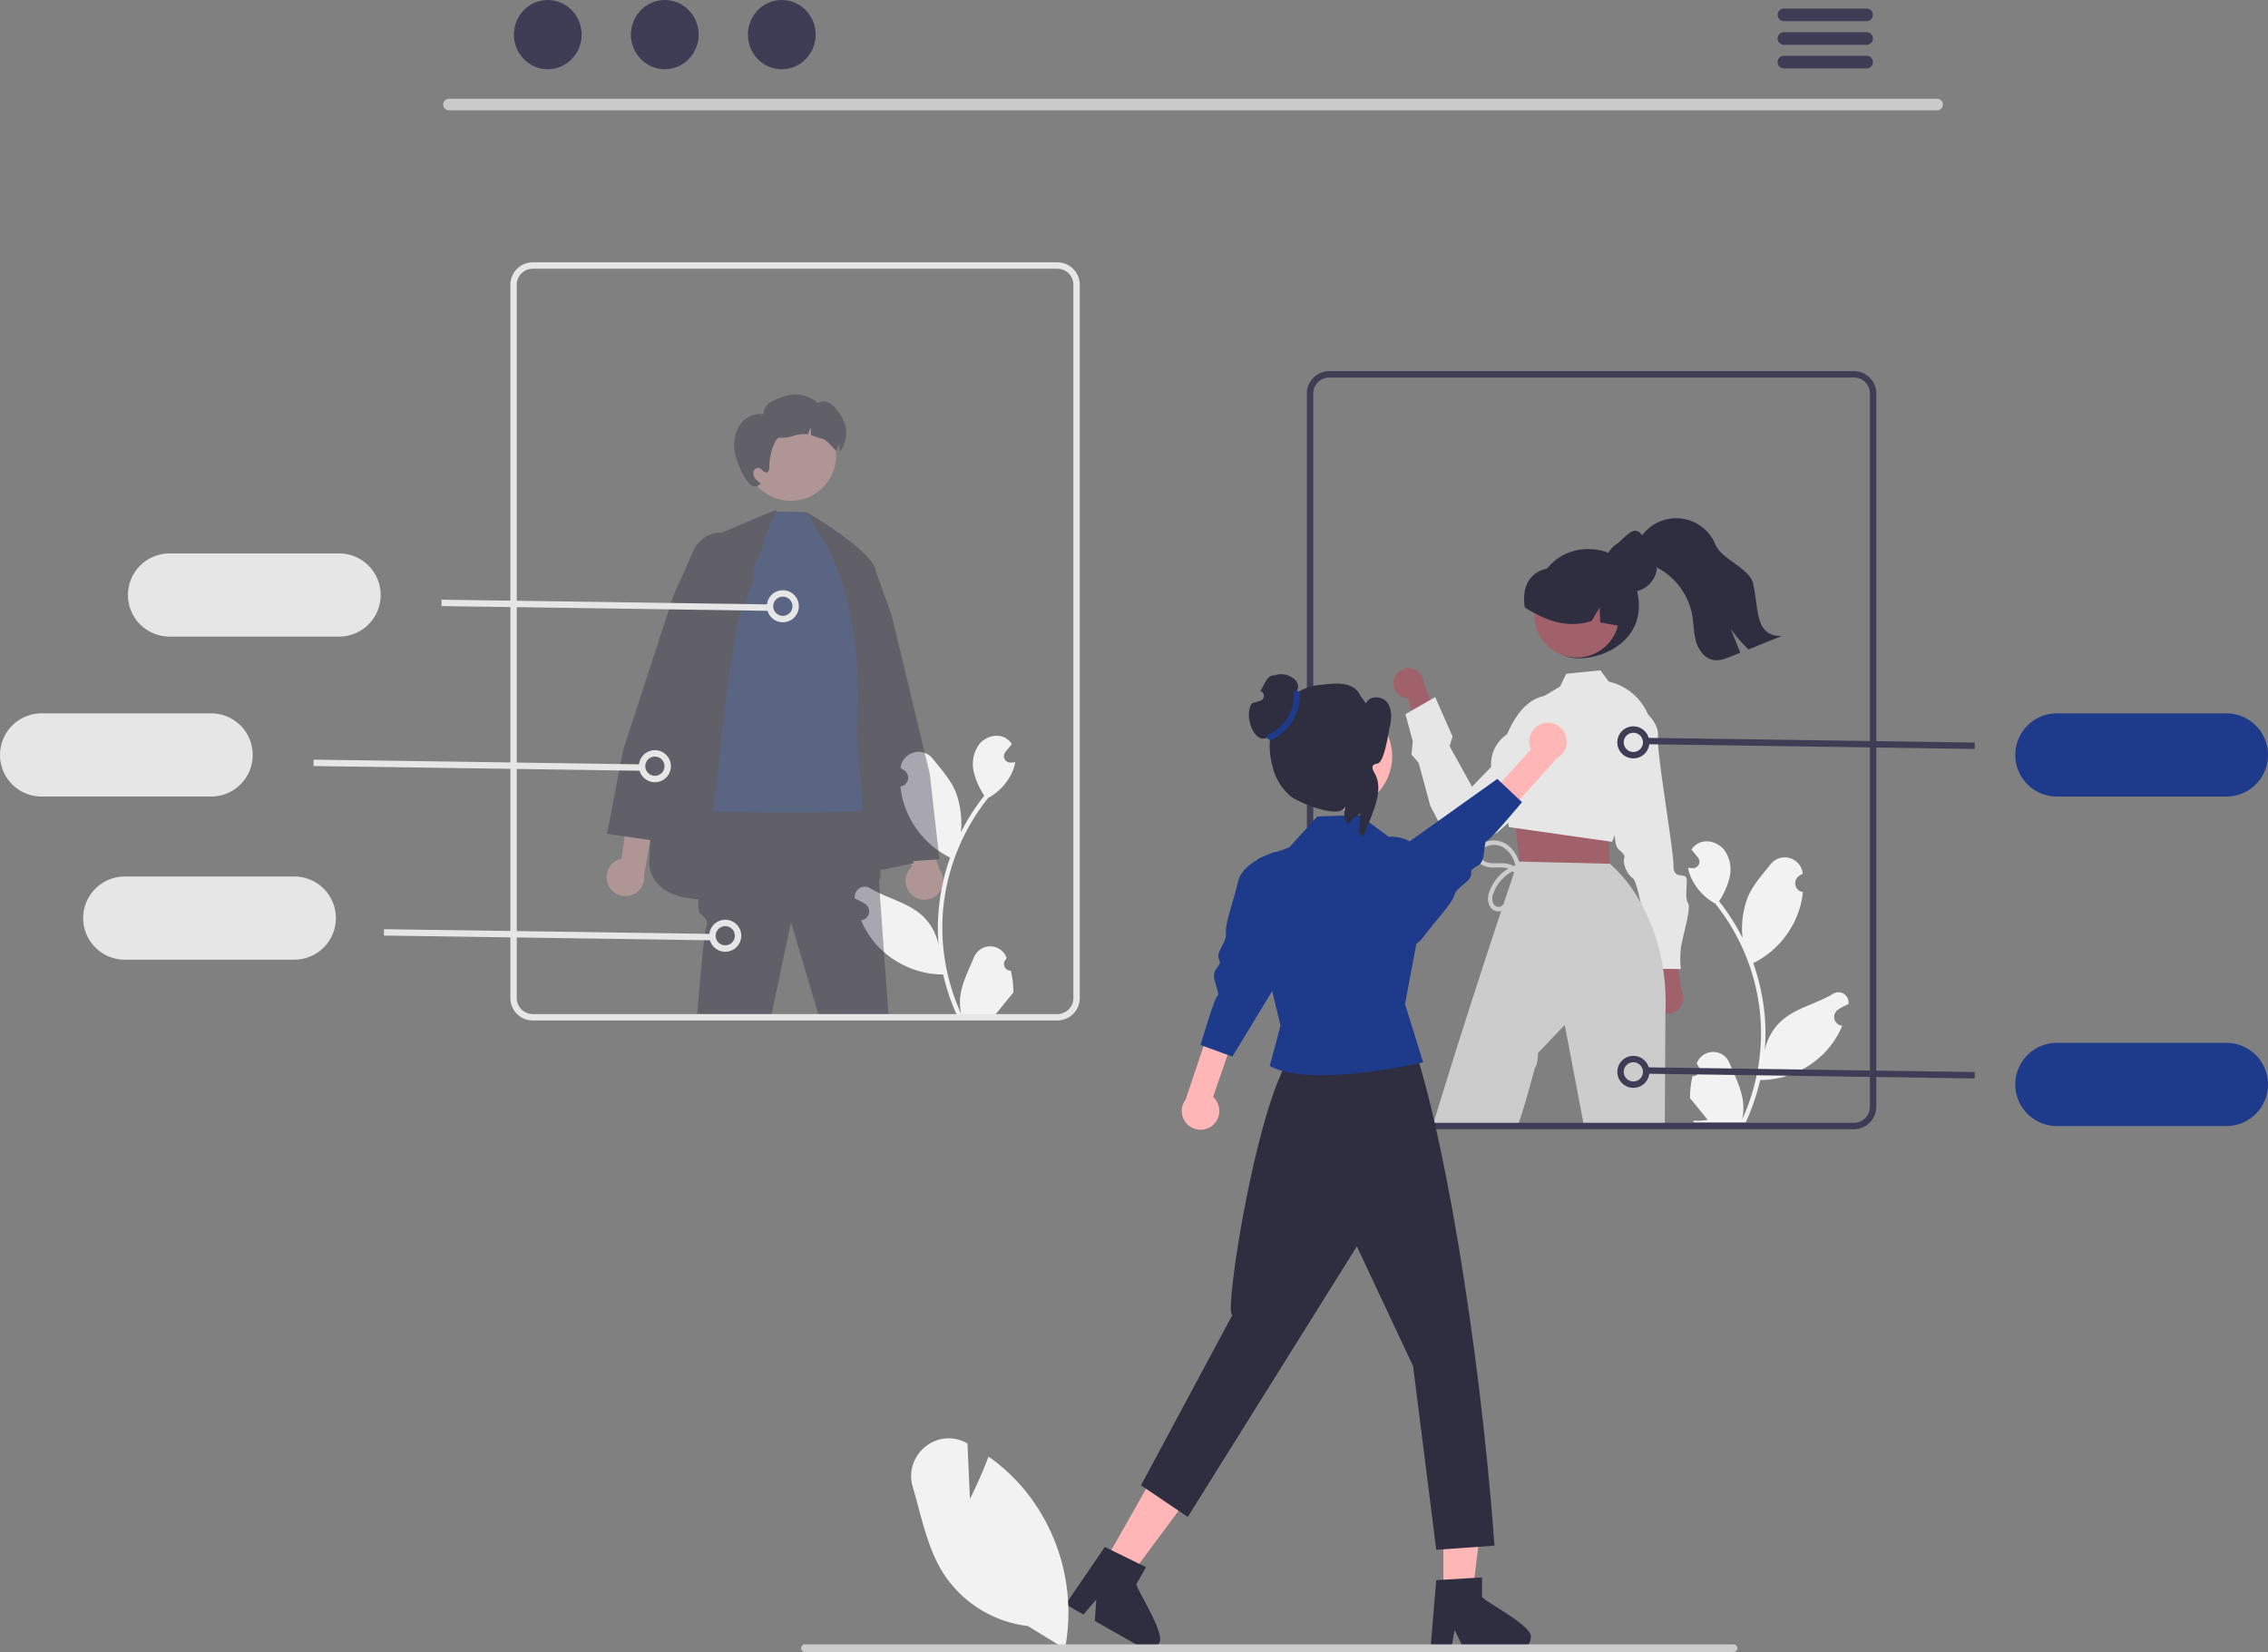 <svg xmlns="http://www.w3.org/2000/svg" data-name="Layer 1" width="709" height="516.438" viewBox="0 0 709 516.438" xmlns:xlink="http://www.w3.org/1999/xlink"><rect x="0" y="0" width="709" height="516.438" fill="#808080" stroke="none"/><path d="M774.615,528.197a2.04,2.04,0,0,0,1.478-3.536l-.14-.556.056-.133a5.478,5.478,0,0,1,10.105.038c1.653,3.981,3.757,7.968,4.275,12.177a16.207,16.207,0,0,1-.284,5.574,64.977,64.977,0,0,0,5.911-26.987,62.717,62.717,0,0,0-.389-6.996q-.322-2.857-.894-5.673a65.73,65.73,0,0,0-13.035-27.858,17.493,17.493,0,0,1-7.275-7.548,13.344,13.344,0,0,1-1.214-3.646c.354.046.714.075,1.068.099.11.006.226.012.337.017l.042.002a2.021,2.021,0,0,0,1.66-3.293q-.229-.282-.459-.564c-.232-.29-.47-.575-.703-.865a1.007,1.007,0,0,1-.075-.087c-.267-.331-.534-.656-.801-.987a5.844,5.844,0,0,1,1.916-1.852c2.677-1.568,6.369-.482,8.303,1.939a10.562,10.562,0,0,1,1.632,8.843,23.422,23.422,0,0,1-3.24,7.223c.145.186.296.366.441.552a66.154,66.154,0,0,1,6.905,10.939,27.501,27.501,0,0,1,1.642-12.774c1.572-3.791,4.517-6.984,7.111-10.262a5.645,5.645,0,0,1,10.054,2.772l.016.145q-.578.326-1.131.692a2.767,2.767,0,0,0,1.116,5.036l.056.009a27.533,27.533,0,0,1-.726,4.117,28.348,28.348,0,0,1-14.115,17.767c-.226.116-.447.232-.674.343A67.524,67.524,0,0,1,797.218,509.966a64.044,64.044,0,0,1-.046,10.341l.017-.122a16.923,16.923,0,0,1,5.777-9.772c4.446-3.652,10.727-4.997,15.523-7.933a3.176,3.176,0,0,1,4.864,3.09l-.02.128a18.588,18.588,0,0,0-2.084,1.004q-.578.326-1.131.692a2.767,2.767,0,0,0,1.116,5.036l.056.009c.041.006.075.012.116.017a27.557,27.557,0,0,1-5.069,7.937,28.374,28.374,0,0,1-20.577,9.029h-.006a67.505,67.505,0,0,1-4.535,13.238H775.021c-.058-.18-.11-.366-.163-.546a18.406,18.406,0,0,0,4.482-.267c-1.202-1.475-2.404-2.961-3.606-4.436a1.007,1.007,0,0,1-.075-.087c-.61-.755-1.225-1.504-1.835-2.259l-0-.001a26.96,26.96,0,0,1,.79-6.868Z" transform="translate(-245.5 -191.781)" fill="#f2f2f2"/><path d="M725.609,379.583c0,8.917,4.461,17.991,13.378,17.991s21.221-6.458,18.453-20.298c-1.749-8.744-6.768-13.839-15.685-13.839A16.146,16.146,0,0,0,725.609,379.583Z" transform="translate(-245.5 -191.781)" fill="#2f2e41"/><path d="M763.015,506.987a4.964,4.964,0,0,1,1.062-7.538L760.174,482.246l8.58,3.228,2.391,15.842a4.991,4.991,0,0,1-8.13,5.671Z" transform="translate(-245.5 -191.781)" fill="#a0616a"/><path d="M744.803,446.008l5.989.61s-1.566,8.871.883,10.87,1.462,1.989,1.448,3.47a7.594,7.594,0,0,0,2.91,5.459c1.96,1.5,6.037,28.212,6.037,28.212l8.886.085a27.841,27.841,0,0,1,.066-6.911c.527-3.451,3.19-12.143,2.217-13.633s-.461-4.231-.432-7.193-4.209.311-4.161-4.626-5.387-35.912-4.851-40.35-4.856-8.439-4.856-8.439l-4.936-.047Z" transform="translate(-245.5 -191.781)" fill="#e6e6e6"/><path d="M681.228,404.349a4.704,4.704,0,0,0,4.391,5.721l4.804,16.009,5.571-6.664-5.416-14.181a4.729,4.729,0,0,0-9.35-.885Z" transform="translate(-245.5 -191.781)" fill="#a0616a"/><path d="M731.948,409.564s-11.614-4.355-17.911,19.493l-8.359,8.657-7.022-12.689.929-3.01L694.158,409.71l-9.305,5.34,2.291,8.447-.387,4.176,2.224,2.597,3.64,13.423,2.277,4.386s2.872,5.615,7.884,6.54a12.98,12.98,0,0,0,4.052.115,15.685,15.685,0,0,0,8.505-4.246,208.144,208.144,0,0,0,17.552-17.646Z" transform="translate(-245.5 -191.781)" fill="#e6e6e6"/><polygon points="502.026 257.714 502.848 261.629 503.546 276.07 475.482 272.27 473.327 255.548 476.305 250.654 502.026 257.714" fill="#a0616a"/><circle cx="492.923" cy="192.278" r="13.282" fill="#a0616a"/><path d="M760.677,415.118a17.532,17.532,0,0,0-12.2-10.24l-.05-.01-2.63-3.54-10.67,1.07-1.95,4-5.06,3.01h-.01l-.01.01-2.65,1.58-8.79,10.29-.01.01a11.336,11.336,0,0,0-4.89,7.58,13.349,13.349,0,0,0-.13,2.67c.29,5.47,3.71,10.34,4.18,10.99l1.15,6.47.23,1.33,2.07.3,29.16,4.17.81.12.24.03.84-2.17v-.02l8.13-21.27,3.65-9.49A17.19,17.19,0,0,0,760.677,415.118Z" transform="translate(-245.5 -191.781)" fill="#e6e6e6"/><path d="M752.323,387.541c-.12-.019-.241-.044-.361-.063-2.072-.367-4.144-.729-6.209-1.102l-.19-4.682-2.503,4.194c-5.709,1.894-11.05.824-16.074-1.54a45.381,45.381,0,0,1-4.815-2.655c-1.081-6.595,1.646-11.793,8.649-12.456.217-.021.374-.203.564-.298a.006.006,0,0,0,.006-.006c.323-.152.653-.298.982-.431a14.631,14.631,0,0,1,15.358,2.978A17.479,17.479,0,0,1,752.323,387.541Z" transform="translate(-245.5 -191.781)" fill="#2f2e41"/><path d="M765.407,494.658a61.736,61.736,0,0,0-2.88-11.52v-.01a57.643,57.643,0,0,0-4.14-9.14.01.01,0,0,1-.01-.01,44.761,44.761,0,0,0-9.13-11.76l-.39-.41h-.1l-28.16-.69h-.29l-.32-.01s-.12.35-.35,1.01a.564.564,0,0,1-.04.12c-.08.26-.18.56-.3.89-.07.22-.15.45-.23.7-.09.27-.19.55-.29.85-.78,2.33-1.92,5.71-3.32,9.9-.21.64-.43,1.3-.66,1.99-5.34,16.07-13.93,42.33-21.43,67.22h26.6c2.58-7.46,5.32-18.1,5.32-18.1,1.07-1.27,1.01-4.72,1.01-4.72l8.36-8.78,6.02,31.6h25.26l.19-35.17v-.3A71.513,71.513,0,0,0,765.407,494.658Z" transform="translate(-245.5 -191.781)" fill="#ccc"/><path d="M747.234,368.603v.011a8.032,8.032,0,0,0,.264,2.06c.028.118.062.241.101.359v.006a8.149,8.149,0,0,0,5.024,5.232c.174.067.354.123.533.174a7.281,7.281,0,0,0,1.156.236,7.379,7.379,0,0,0,1.061.073,8.078,8.078,0,0,0,.831-.039,7.861,7.861,0,0,0,1.892-.432,2.376,2.376,0,0,0,.281-.101,1.37,1.37,0,0,0,.135-.056,8.147,8.147,0,0,0,4.204-11.03l-.006-.006a7.984,7.984,0,0,0-1.6-2.245c-1.471-1.465-2.119-5.137-4.353-5.137a3.055,3.055,0,0,0-.32.011c-1.499.051-4.269,3.284-5.448,4.048a7.945,7.945,0,0,0-2.234,2.116,8.045,8.045,0,0,0-1.314,2.896A8.151,8.151,0,0,0,747.234,368.603Z" transform="translate(-245.5 -191.781)" fill="#2f2e41"/><path d="M757.179,365.768c1.264,1.472,3.243,2.044,5.028,2.809a21.154,21.154,0,0,1,12.289,15.454c.494,2.754.429,5.605,1.209,8.29.775,2.685,2.694,5.319,5.448,5.785,1.864.318,3.732-.401,5.485-1.112q1.446-.581,2.892-1.167-1.508-3.785-3.012-7.57a38.363,38.363,0,0,0,5.587,6.537q5.183-2.09,10.375-4.18c-8.516.032-7.063-8.234-8.968-16.529-1.047-4.558-9.964-7.644-11.713-11.98a13.266,13.266,0,0,0-24.062-1.209C755.989,361.593,755.938,364.315,757.179,365.768Z" transform="translate(-245.5 -191.781)" fill="#2f2e41"/><path d="M721.009,463.139a12.571,12.571,0,0,0-8.62,7.808,3.99,3.99,0,0,0,.036,3.427,1.747,1.747,0,0,0,2.148.814,4.306,4.306,0,0,0,1.869-1.991,25.217,25.217,0,0,0,1.474-3.38c.668-1.752,2.094-4.677.058-6.046-1.712-1.152-3.978-.705-5.903-.783-2.081-.085-4.394-.882-5.133-3.039-.719-2.098.967-4.071,2.784-4.868a7.235,7.235,0,0,1,6.754.643,9.793,9.793,0,0,1,3.921,5.672.693.693,0,0,1-1.335.368,8.21,8.21,0,0,0-3.736-5.118,5.6,5.6,0,0,0-5.967.233,2.455,2.455,0,0,0-1.061,2.766,3.327,3.327,0,0,0,2.382,1.785c2.196.531,4.492-.156,6.681.545a4.05,4.05,0,0,1,2.989,4.591,16.651,16.651,0,0,1-1.099,3.62,31.277,31.277,0,0,1-1.495,3.494c-.869,1.642-2.436,3.42-4.503,2.938-2.357-.549-2.916-3.3-2.411-5.324a13.804,13.804,0,0,1,9.801-9.489.693.693,0,0,1,.368,1.335Z" transform="translate(-245.5 -191.781)" fill="#ccc"/><path d="M825.047,544.788h-164a7.008,7.008,0,0,1-7-7v-223a7.008,7.008,0,0,1,7-7h164a7.008,7.008,0,0,1,7,7v223A7.008,7.008,0,0,1,825.047,544.788Zm-164-235a5.006,5.006,0,0,0-5,5v223a5.006,5.006,0,0,0,5,5h164a5.006,5.006,0,0,0,5-5v-223a5.006,5.006,0,0,0-5-5Z" transform="translate(-245.5 -191.781)" fill="#3f3d56"/><path d="M851.11,226.265h-465.293a1.807,1.807,0,0,1,0-3.613h465.293a1.807,1.807,0,0,1,0,3.613Z" transform="translate(-245.5 -191.781)" fill="#cacaca"/><ellipse cx="171.241" cy="10.823" rx="10.588" ry="10.823" fill="#3f3d56"/><ellipse cx="207.816" cy="10.823" rx="10.588" ry="10.823" fill="#3f3d56"/><ellipse cx="244.391" cy="10.823" rx="10.588" ry="10.823" fill="#3f3d56"/><path d="M829.089,194.464h-25.981a1.968,1.968,0,0,0,0,3.934h25.981a1.968,1.968,0,0,0,0-3.934Z" transform="translate(-245.5 -191.781)" fill="#3f3d56"/><path d="M829.089,201.848h-25.981a1.968,1.968,0,0,0,0,3.934h25.981a1.968,1.968,0,0,0,0-3.934Z" transform="translate(-245.5 -191.781)" fill="#3f3d56"/><path d="M829.089,209.223h-25.981a1.968,1.968,0,0,0,0,3.934h25.981a1.968,1.968,0,0,0,0-3.934Z" transform="translate(-245.5 -191.781)" fill="#3f3d56"/><path d="M941.5,440.788h-53a13,13,0,0,1,0-26h53a13,13,0,0,1,0,26Z" transform="translate(-245.5 -191.781)" fill="#1e3a8a"/><path d="M561.479,495.197a2.04,2.04,0,0,1-1.478-3.536l.14-.556-.056-.133a5.478,5.478,0,0,0-10.105.038c-1.653,3.981-3.757,7.968-4.275,12.177a16.207,16.207,0,0,0,.284,5.574,64.977,64.977,0,0,1-5.911-26.987,62.717,62.717,0,0,1,.389-6.996q.322-2.857.894-5.673a65.73,65.73,0,0,1,13.035-27.858,17.493,17.493,0,0,0,7.275-7.548,13.343,13.343,0,0,0,1.214-3.646c-.354.046-.714.075-1.068.099-.11.006-.226.012-.337.017l-.042.002a2.021,2.021,0,0,1-1.66-3.293q.229-.282.459-.564c.232-.29.47-.575.703-.865a1.006,1.006,0,0,0,.075-.087c.267-.331.534-.656.801-.987a5.844,5.844,0,0,0-1.916-1.852c-2.677-1.568-6.369-.482-8.303,1.939a10.562,10.562,0,0,0-1.632,8.843,23.422,23.422,0,0,0,3.24,7.223c-.145.186-.296.366-.441.552a66.155,66.155,0,0,0-6.905,10.939,27.501,27.501,0,0,0-1.642-12.774c-1.572-3.791-4.517-6.984-7.111-10.262a5.645,5.645,0,0,0-10.054,2.772l-.016.145q.578.326,1.131.692a2.767,2.767,0,0,1-1.116,5.036l-.056.009a27.532,27.532,0,0,0,.726,4.117,28.348,28.348,0,0,0,14.115,17.767c.226.116.447.232.674.343a67.524,67.524,0,0,0-3.635,17.105,64.044,64.044,0,0,0,.046,10.341l-.017-.122a16.923,16.923,0,0,0-5.777-9.772c-4.446-3.652-10.727-4.997-15.523-7.933a3.176,3.176,0,0,0-4.864,3.09l.02.128a18.589,18.589,0,0,1,2.084,1.004q.578.326,1.131.692a2.767,2.767,0,0,1-1.116,5.036l-.056.009c-.041.006-.075.012-.116.017a27.557,27.557,0,0,0,5.069,7.937,28.374,28.374,0,0,0,20.577,9.029h.006a67.504,67.504,0,0,0,4.535,13.238h16.199c.058-.18.11-.366.163-.546a18.406,18.406,0,0,1-4.482-.267c1.202-1.475,2.404-2.961,3.606-4.436a1.007,1.007,0,0,0,.075-.087c.61-.755,1.225-1.504,1.835-2.259l0-.001a26.96,26.96,0,0,0-.79-6.868Z" transform="translate(-245.5 -191.781)" fill="#f2f2f2"/><g opacity="0.38"><path d="M530.721,471.663a5.856,5.856,0,0,1-.1-8.979l-13.238-34.609,10.58,2.241,11.233,33.29a5.888,5.888,0,0,1-8.475,8.058Z" transform="translate(-245.5 -191.781)" fill="#ffb8b8"/><path d="M536.167,433.758l-11.88-49.44-5.11-14.38a.035.035,0,0,1-.01-.02,9.297,9.297,0,0,0-4.83-5.32,9.28,9.28,0,0,0-7.21-.34,6.083,6.083,0,0,0-.59.24,10.466,10.466,0,0,0-1.19.64,9.429,9.429,0,0,0-4.23,6.19l-.9,4.72-.38,2.01,14.03,49.04v.02l4.88,17.08,2.26,7.88v.01l2.62,9.17.06.19,6.29-.42h.01l.95-.07,7.2-.48,1.04-.07Z" transform="translate(-245.5 -191.781)" fill="#2f2e41"/><path d="M487.937,351.213l26.462,53.515,16.74,56.903c-35.268,6.877-79.52,21.589-82.705.489,1.963-58.826,8.146-77.59,20.911-103.092Z" transform="translate(-245.5 -191.781)" fill="#2f2e41"/><path d="M523.317,509.788h-21.73l-8.81-29.77-6.2,29.39c-.02.13-.03.25-.05.38h-23.16c.75-9.2,2.12-25.2,2.77-27.47.92-3.22,0-3.22-1.84-5.06-.41-.41-.55-2.05-.51-4.34.11-7.89,2.26-23.52,2.26-23.52l2.55-4.72.88-1.64,45.42-1.6.39-.01.84,3.66,1.03,4.51,1.81,7.91,1.67,6.31.09.32v1.87a4.614,4.614,0,0,0-.38,2.07C520.347,468.718,521.787,488.658,523.317,509.788Z" transform="translate(-245.5 -191.781)" fill="#2f2e41"/><path d="M484.836,359.149l3.118-7.461,9.652.169,10.064,14.236,10.563,44.423s3.794,32.451,0,34.164-49.735.802-49.735.802c2.127-17.525,3.712-35.352,5.383-46.002C479.403,364.282,482.009,371.689,484.836,359.149Z" transform="translate(-245.5 -191.781)" fill="#1e3a8a"/><path d="M497.606,351.857s20.79,12.018,21.604,18.292,3.536,83.057,3.536,83.057l-7.352-4.751-2.009-27.985c1.401-24.867-2.019-43.402-8.973-57.296Z" transform="translate(-245.5 -191.781)" fill="#2f2e41"/><circle cx="247.198" cy="142.411" r="14.169" fill="#ffb8b8"/><path d="M475.239,333.351a24.641,24.641,0,0,0,3.37,8.074,5.496,5.496,0,0,0,1.838,2.087,2.009,2.009,0,0,0,2.553-.319l.345-.281a7.313,7.313,0,0,1-1.787-1.551,2.49,2.49,0,0,1-.479-2.228,1.533,1.533,0,0,1,1.877-1.002c.83.326,1.334,1.525,2.202,1.34.702-.153.849-1.079.849-1.806-.026-3.804,1.813-9.21,3.236-9.044a11.477,11.477,0,0,0,4.245-.568,11.12,11.12,0,0,1,4.251-.543c.102.013.204.032.313.051a9.413,9.413,0,0,1,.945-2.062,11.014,11.014,0,0,0,.115,2.336,21.849,21.849,0,0,0,3.536,1.117c1.315.185,4.206,4.117,4.34,3.715a9.413,9.413,0,0,1,.945-2.062,11.014,11.014,0,0,0,.115,2.336c.006.032.006.057.013.089.638-.849,1.028-1.883.811-1.091,2.138-4.838,1.308-8.304-2.055-12.383a6.468,6.468,0,0,0-2.521-2.023,3.179,3.179,0,0,0-3.102.306,10.437,10.437,0,0,0-10.353-2.208c-3.504,1.219-6.204,1.934-6.74,5.61a7.801,7.801,0,0,0-7.474,3.638A11.78,11.78,0,0,0,475.239,333.351Z" transform="translate(-245.5 -191.781)" fill="#2f2e41"/><path d="M435.534,468.167a5.856,5.856,0,0,1,4.246-7.913l5.109-36.701,8.185,7.069L446.845,465.2a5.888,5.888,0,0,1-11.311,2.967Z" transform="translate(-245.5 -191.781)" fill="#ffb8b8"/><path d="M480.627,370.198l-.39-3.56a9.423,9.423,0,0,0-5.44-7.52,9.183,9.183,0,0,0-3.64-.85h-.01a9.415,9.415,0,0,0-8.81,5.56l-6.24,13.95-15.75,48.35-5.09,26.3,5.5.81,7.97,1.17.06.01,1.83.27,25.57-68.44.01-.02,4.78-12.79Z" transform="translate(-245.5 -191.781)" fill="#2f2e41"/></g><path d="M576.047,510.788h-164a7.008,7.008,0,0,1-7-7v-223a7.008,7.008,0,0,1,7-7h164a7.008,7.008,0,0,1,7,7v223A7.008,7.008,0,0,1,576.047,510.788Zm-164-235a5.006,5.006,0,0,0-5,5v223a5.006,5.006,0,0,0,5,5h164a5.006,5.006,0,0,0,5-5v-223a5.006,5.006,0,0,0-5-5Z" transform="translate(-245.5 -191.781)" fill="#e6e6e6"/><path d="M311.5,440.788h-53a13,13,0,0,1,0-26h53a13,13,0,0,1,0,26Z" transform="translate(-245.5 -191.781)" fill="#e6e6e6"/><path d="M337.5,491.788h-53a13,13,0,0,1,0-26h53a13,13,0,0,1,0,26Z" transform="translate(-245.5 -191.781)" fill="#e6e6e6"/><rect x="415.729" y="432.776" width="2" height="102.43" transform="translate(-318.73 701.904) rotate(-89.172)" fill="#e6e6e6"/><path d="M472.236,489.308a5.007,5.007,0,0,1-4.502-2.809h0a5,5,0,1,1,4.502,2.809Zm-.01-8.001a3.001,3.001,0,0,0-2.694,4.315h0a2.998,2.998,0,1,0,2.694-4.315Z" transform="translate(-245.5 -191.781)" fill="#e6e6e6"/><rect x="393.729" y="379.776" width="2" height="102.43" transform="translate(-287.418 627.672) rotate(-89.172)" fill="#e6e6e6"/><path d="M450.236,436.308a5.007,5.007,0,0,1-4.502-2.808h0a5.002,5.002,0,1,1,4.502,2.808Zm-2.705-3.685a2.999,2.999,0,1,0-.14-2.292,3.002,3.002,0,0,0,.14,2.292Z" transform="translate(-245.5 -191.781)" fill="#e6e6e6"/><path d="M351.5,390.788h-53a13,13,0,0,1,0-26h53a13,13,0,0,1,0,26Z" transform="translate(-245.5 -191.781)" fill="#e6e6e6"/><rect x="433.729" y="329.776" width="2" height="102.43" transform="translate(-198.001 618.39) rotate(-89.172)" fill="#e6e6e6"/><path d="M490.236,386.308a5.007,5.007,0,0,1-4.502-2.808h0a5.002,5.002,0,1,1,4.502,2.808Zm-2.705-3.685a2.999,2.999,0,1,0-.14-2.292,3.002,3.002,0,0,0,.14,2.292Z" transform="translate(-245.5 -191.781)" fill="#e6e6e6"/><rect x="810.604" y="372.96" width="2" height="102.43" transform="translate(130.251 1037.786) rotate(-89.172)" fill="#3f3d56"/><path d="M756.11,428.86a5.009,5.009,0,1,1,2.187-.508A5.005,5.005,0,0,1,756.11,428.86Zm-.007-8.004a3.002,3.002,0,1,0,2.699,1.687V422.542a3.007,3.007,0,0,0-2.699-1.687Z" transform="translate(-245.5 -191.781)" fill="#3f3d56"/><path d="M941.5,543.788h-53a13,13,0,0,1,0-26h53a13,13,0,0,1,0,26Z" transform="translate(-245.5 -191.781)" fill="#1e3a8a"/><rect x="810.604" y="475.96" width="2" height="102.43" transform="translate(27.262 1139.298) rotate(-89.172)" fill="#3f3d56"/><path d="M756.109,531.859a5.001,5.001,0,1,1,4.49-7.193h0a5.004,5.004,0,0,1-4.49,7.193Zm-.006-8.004a3.002,3.002,0,1,0,2.699,1.688h0a3.006,3.006,0,0,0-2.699-1.688Z" transform="translate(-245.5 -191.781)" fill="#3f3d56"/><path d="M624.47,543.667a5.883,5.883,0,0,0,.258-8.956l9.525-27.732-7.023-4.52-11.072,33.021a5.875,5.875,0,0,0,8.312,8.188Z" transform="translate(-245.5 -191.781)" fill="#ffb6b6"/><path d="M632.598,467.15c-1.682,7.116-4.193,13.332-3.853,16.317.337,2.977-3.301,5.838-2.145,8.191,1.154,2.359-2.398,2.611-1.438,6.408.964,3.805,1.59,4.618.776,5.245-.82.624-5.149,15.145-5.149,15.145l2.54.931,7.411,2.703,17.414-28.642-.053-35.157-4.324-.139c-1.038.389-2.188.856-3.335,1.419C636.94,461.262,633.397,463.761,632.598,467.15Z" transform="translate(-245.5 -191.781)" fill="#1e3a8a"/><polygon points="451.224 498.447 460.28 498.447 464.588 463.518 451.222 463.518 451.224 498.447" fill="#ffb6b6"/><path d="M708.793,691.044v-6.139l-2.381.145-9.691.574-2.243.138-1.715,20.561-.092,1.102h6.43l.207-1.095.934-4.976,2.411,4.976.528,1.095h17.047a3.852,3.852,0,0,0,3.827-3.835C724.776,700.23,710.599,692.965,708.793,691.044Z" transform="translate(-245.5 -191.781)" fill="#2f2e41"/><polygon points="345.131 488.59 353.008 493.059 373.992 464.805 362.367 458.21 345.131 488.59" fill="#ffb6b6"/><path d="M600.73,687.033l3.024-5.335-2.128-1.049-8.719-4.279-2.021-.995-9.928,14.536-2.335,3.414,2.641,1.5,2.947,1.676,3.996-4.715-.444,6.729,13.924,7.907h.008l.896.505a3.834,3.834,0,0,0,5.221-1.447C610.092,702.909,601.35,689.605,600.73,687.033Z" transform="translate(-245.5 -191.781)" fill="#2f2e41"/><path d="M651.783,518.768c-12.135,8.041-24.148,85.298-20.995,84.037l-28.602,53.305,14.62,9.884L669.666,581.413l17.572,37.417,7.256,57.432,18.202-1.3c-4.73-64.702-16.538-132.942-26.325-159.338Z" transform="translate(-245.5 -191.781)" fill="#2f2e41"/><path d="M642.57,524.506l-.132.497c12.829,7.138,47.944-1.13,47.944-1.13L684.722,505.636l7.641-40.513a11.842,11.842,0,0,0-12.722-11.735l-9.219-6.829-13.124.453-8.779,9.697-5.245,1.874-4.075,1.453c-.824.742-1.723,1.597-2.585,2.541l6.446,38.36,2.742,11.47Z" transform="translate(-245.5 -191.781)" fill="#1e3a8a"/><circle cx="418.373" cy="236.417" r="16.839" fill="#ffb6b6"/><path d="M641.731,422.332c.05.019.094.038.145.057a2.357,2.357,0,0,0,.295.108,8.133,8.133,0,0,0,1.992.458,7.975,7.975,0,0,0,.874.046,8.226,8.226,0,0,0,1.12-.073,7.918,7.918,0,0,0,1.221-.248,5.807,5.807,0,0,0,.56-.181,8.578,8.578,0,0,0,5.309-5.502l0-.006a3.71,3.71,0,0,0,.108-.377,8.514,8.514,0,0,0,.282-2.169l0-.013a8.514,8.514,0,0,0-1.591-4.978c-.627-.888-1.35-1.037-.944-2.052,1.295-3.24-4.004-5.889-7.133-4.464a3.064,3.064,0,0,0-.34-.013c-2.107-.005-2.888,3.106-4.144,4.857l.036.012a1.616,1.616,0,0,1-.021,3.058q-1.254.409-2.535.722C634.151,414.897,637.378,424.624,641.731,422.332Z" transform="translate(-245.5 -191.781)" fill="#2f2e41"/><path d="M643.281,431.247a17.48,17.48,0,0,0,5.485,9.302c2.849,2.303,16.249,7.757,17.38,3.088-.757,3.262-.301,4.508.916,5.675.208-.282.429-.552.656-.816a10.609,10.609,0,0,1,2.962-2.376,34.101,34.101,0,0,1-.424,5.885,19.897,19.897,0,0,1,1.43,1.463c2.167-6.459,6.917-14.196,3.478-20.077-1.365-2.334-.227-2.654.982-2.922,2.11-.468,3.274-9.129,3.776-11.234.623-2.64.87-5.676-.766-7.844s-5.774-2.26-6.61.323l-1.742-2.369c-2.251-4.955-8.228-3.964-13.632-3.323a16.793,16.793,0,0,0-12.607,9.3A22.973,22.973,0,0,0,643.281,431.247Z" transform="translate(-245.5 -191.781)" fill="#2f2e41"/><path d="M651.799,408.613a15.254,15.254,0,0,1-8.726,14.377c-1.098.497-2.054-1.13-.948-1.631a13.42,13.42,0,0,0,7.787-12.75c-.063-1.213,1.824-1.205,1.887.005Z" transform="translate(-245.5 -191.781)" fill="#1e3a8a"/><path d="M727.855,417.93a5.883,5.883,0,0,0-3.771,8.127l-19.695,21.723,4.669,6.925,23.204-25.971a5.875,5.875,0,0,0-4.406-10.803Z" transform="translate(-245.5 -191.781)" fill="#ffb6b6"/><path d="M671.87,488.403s13.969,2.509,18.322-3.372,9.113-10.597,9.979-13.471,5.336-4.062,5.203-6.684,3.235-1.45,3.848-5.323.361-4.87,1.359-5.123,10.703-11.884,10.703-11.884l-7.707-7.267-27.301,19.446Z" transform="translate(-245.5 -191.781)" fill="#1e3a8a"/><path d="M566.808,700.092a36.597,36.597,0,0,1-26.634-16.827c-3.779-6.129-5.729-13.408-7.615-20.447-.549-2.048-1.117-4.167-1.717-6.209a11.68,11.68,0,0,1,3.857-12.506,11.483,11.483,0,0,1,12.8-1.321l.441.234.773,17.38c1.146-2.328,3.66-7.588,5.652-12.84l.167-.44.382.276a58.745,58.745,0,0,1,10.794,10.031,60.546,60.546,0,0,1,12.815,49.267l-.096.515Z" transform="translate(-245.5 -191.781)" fill="#f2f2f2"/><path d="M495.938,707.029a1.186,1.186,0,0,0,1.19,1.19h290.29a1.19,1.19,0,0,0,0-2.38h-290.29A1.187,1.187,0,0,0,495.938,707.029Z" transform="translate(-245.5 -191.781)" fill="#ccc"/></svg>